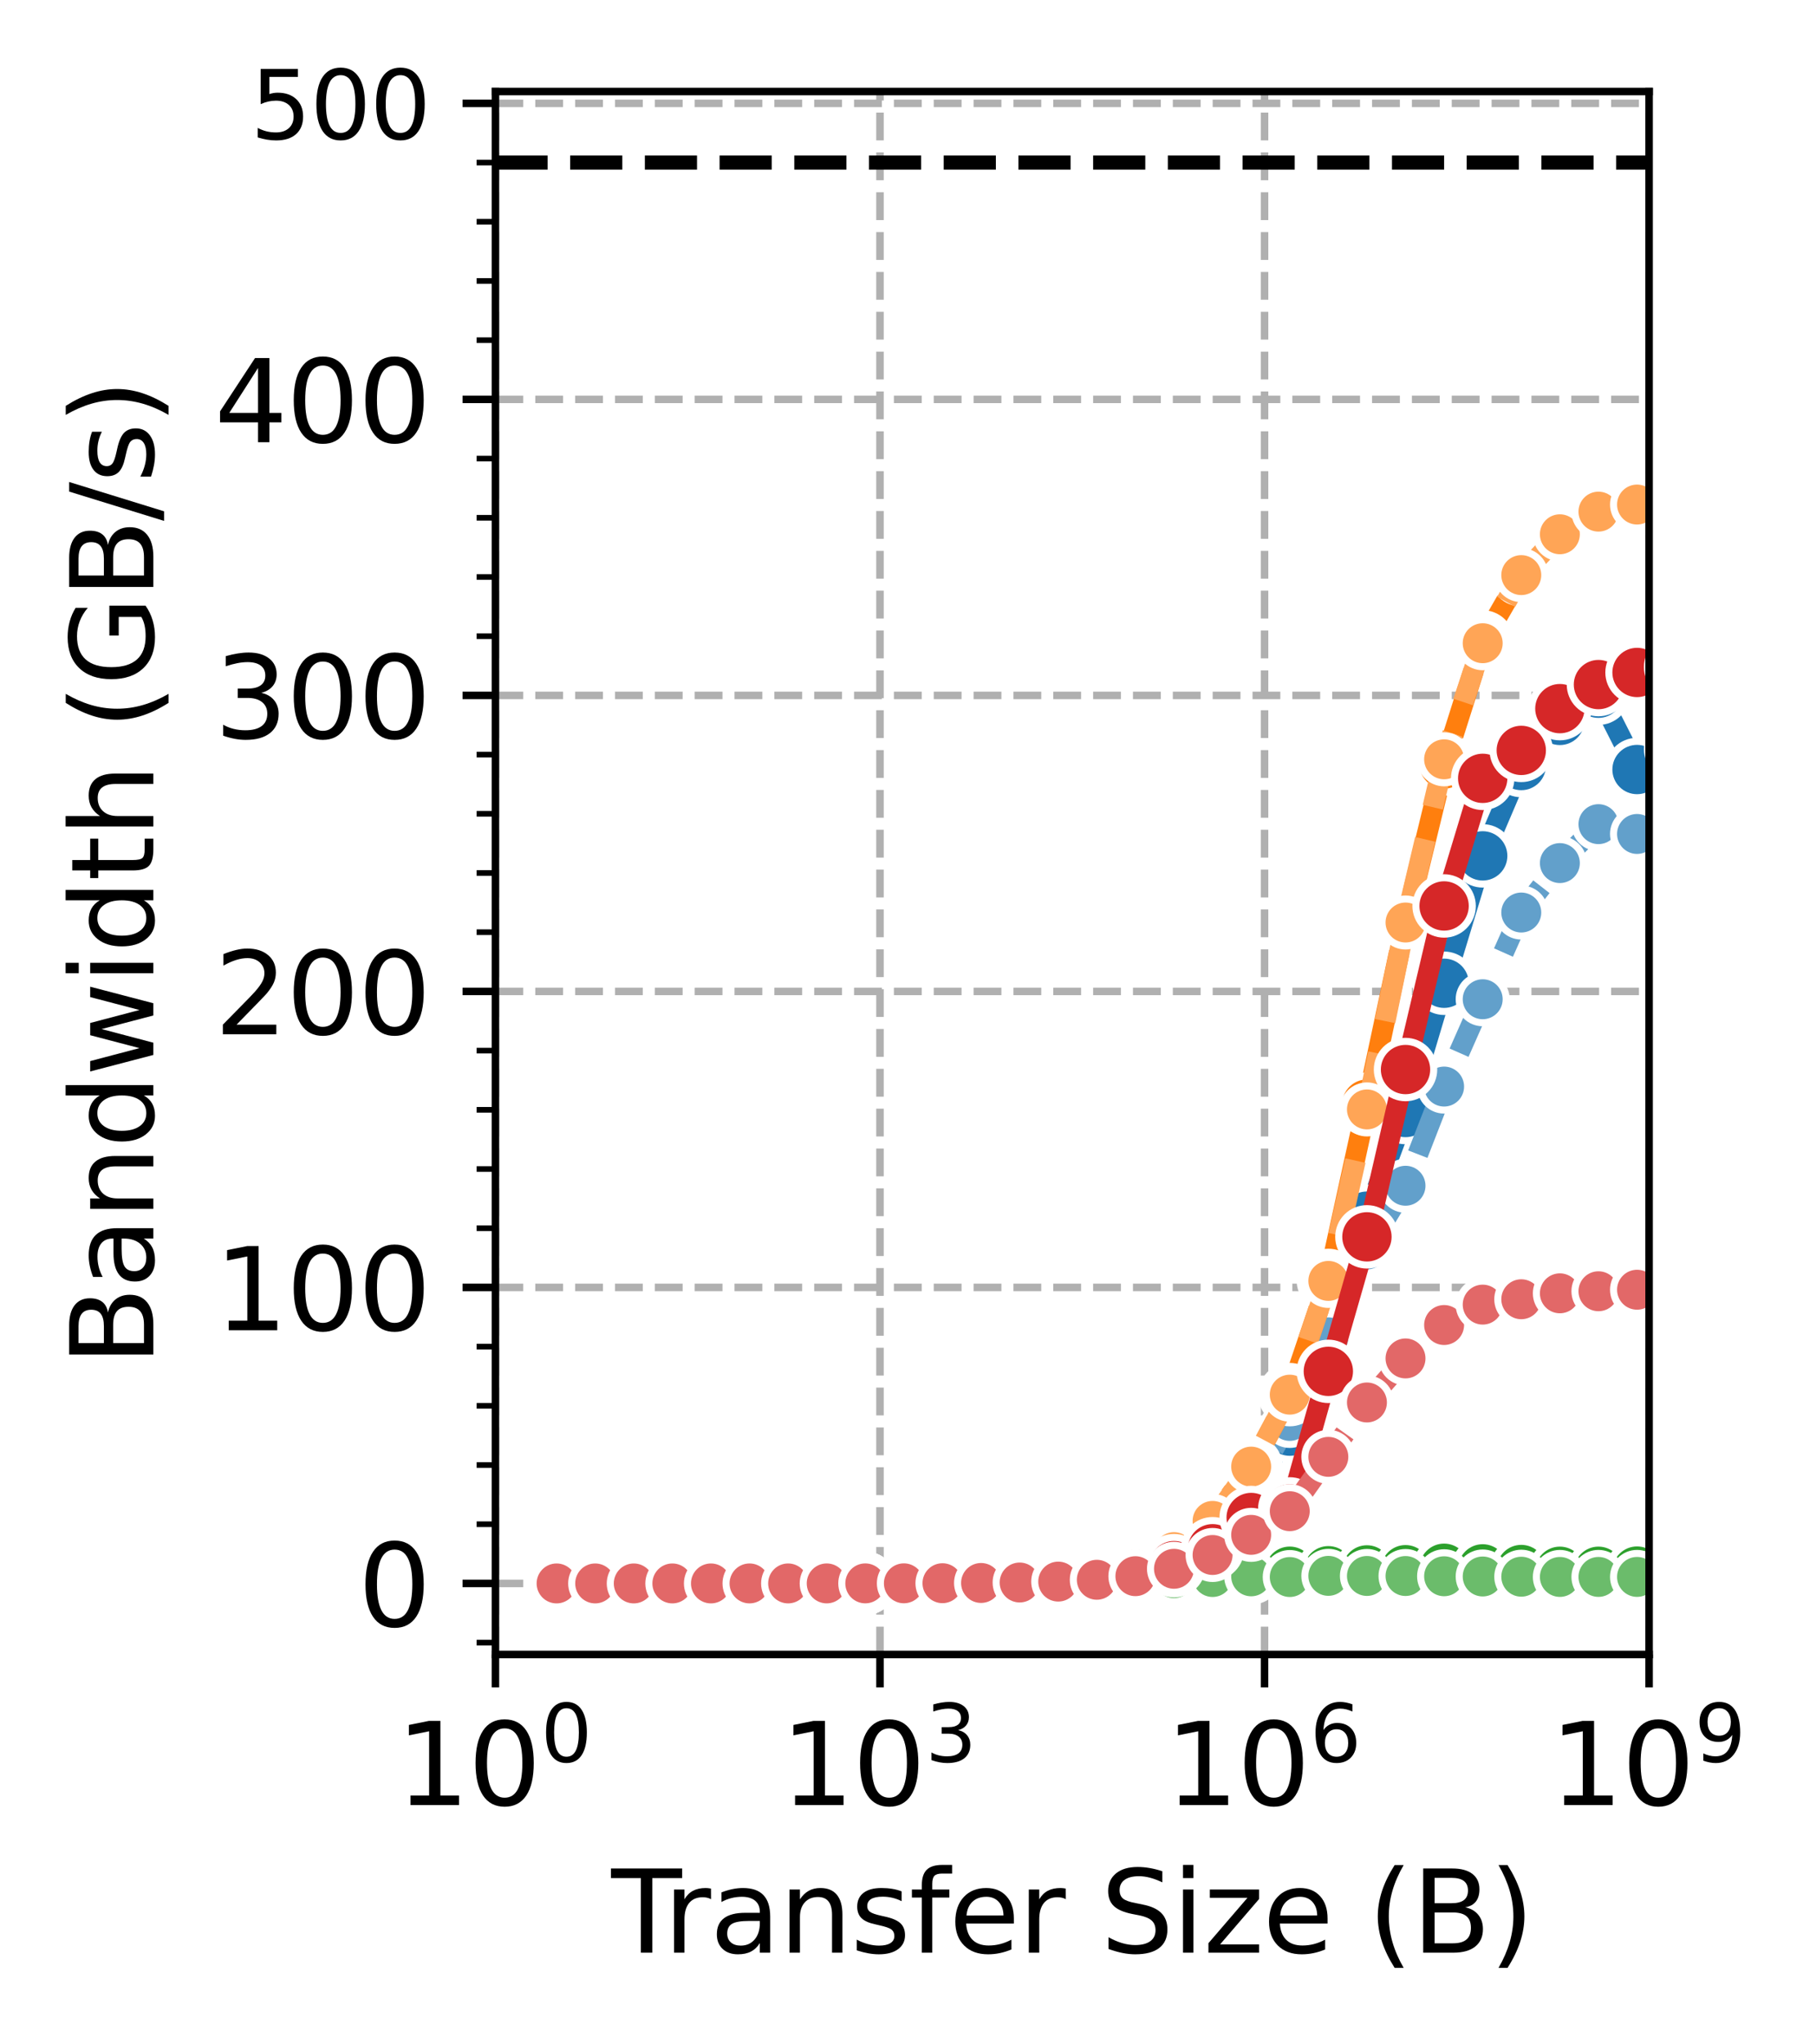 <?xml version="1.0" encoding="utf-8" standalone="no"?>
<!DOCTYPE svg PUBLIC "-//W3C//DTD SVG 1.1//EN"
  "http://www.w3.org/Graphics/SVG/1.1/DTD/svg11.dtd">
<svg xmlns:xlink="http://www.w3.org/1999/xlink" width="193.239pt" height="217.487pt" viewBox="0 0 193.239 217.487" xmlns="http://www.w3.org/2000/svg" version="1.1">
 <defs>
  <style type="text/css">*{stroke-linejoin: round; stroke-linecap: butt}</style>
 </defs>
 <g id="figure_1">
  <g id="patch_1">
   <path d="M -0 217.487 
L 193.239 217.487 
L 193.239 0 
L -0 0 
z
" style="fill: #ffffff"/>
  </g>
  <g id="axes_1">
   <g id="patch_2">
    <path d="M 52.719 176.059 
L 175.479 176.059 
L 175.479 9.739 
L 52.719 9.739 
z
" style="fill: #ffffff"/>
   </g>
   <g id="PolyCollection_1"/>
   <g id="PolyCollection_2"/>
   <g id="PolyCollection_3"/>
   <g id="PolyCollection_4"/>
   <g id="PolyCollection_5"/>
   <g id="PolyCollection_6"/>
   <g id="PolyCollection_7"/>
   <g id="PolyCollection_8"/>
   <g id="matplotlib.axis_1">
    <g id="xtick_1">
     <g id="line2d_1">
      <path d="M 52.719 176.059 
L 52.719 9.739 
" clip-path="url(#p1f2c27292b)" style="fill: none; stroke-dasharray: 2.96,1.28; stroke-dashoffset: 0; stroke: #b0b0b0; stroke-width: 0.8"/>
     </g>
     <g id="line2d_2">
      <defs>
       <path id="m6c36c1525b" d="M 0 0 
L 0 3.5 
" style="stroke: #000000; stroke-width: 0.8"/>
      </defs>
      <g>
       <use xlink:href="#m6c36c1525b" x="52.719" y="176.059" style="stroke: #000000; stroke-width: 0.8"/>
      </g>
     </g>
     <g id="text_1">
      <!-- $\mathdefault{10^{0}}$ -->
      <g transform="translate(42.159 192.177) scale(0.12 -0.12)">
       <defs>
        <path id="DejaVuSans-31" d="M 794 531 
L 1825 531 
L 1825 4091 
L 703 3866 
L 703 4441 
L 1819 4666 
L 2450 4666 
L 2450 531 
L 3481 531 
L 3481 0 
L 794 0 
L 794 531 
z
" transform="scale(0.016)"/>
        <path id="DejaVuSans-30" d="M 2034 4250 
Q 1547 4250 1301 3770 
Q 1056 3291 1056 2328 
Q 1056 1369 1301 889 
Q 1547 409 2034 409 
Q 2525 409 2770 889 
Q 3016 1369 3016 2328 
Q 3016 3291 2770 3770 
Q 2525 4250 2034 4250 
z
M 2034 4750 
Q 2819 4750 3233 4129 
Q 3647 3509 3647 2328 
Q 3647 1150 3233 529 
Q 2819 -91 2034 -91 
Q 1250 -91 836 529 
Q 422 1150 422 2328 
Q 422 3509 836 4129 
Q 1250 4750 2034 4750 
z
" transform="scale(0.016)"/>
       </defs>
       <use xlink:href="#DejaVuSans-31" transform="translate(0 0.766)"/>
       <use xlink:href="#DejaVuSans-30" transform="translate(63.623 0.766)"/>
       <use xlink:href="#DejaVuSans-30" transform="translate(128.203 39.047) scale(0.7)"/>
      </g>
     </g>
    </g>
    <g id="xtick_2">
     <g id="line2d_3">
      <path d="M 93.639 176.059 
L 93.639 9.739 
" clip-path="url(#p1f2c27292b)" style="fill: none; stroke-dasharray: 2.96,1.28; stroke-dashoffset: 0; stroke: #b0b0b0; stroke-width: 0.8"/>
     </g>
     <g id="line2d_4">
      <g>
       <use xlink:href="#m6c36c1525b" x="93.639" y="176.059" style="stroke: #000000; stroke-width: 0.8"/>
      </g>
     </g>
     <g id="text_2">
      <!-- $\mathdefault{10^{3}}$ -->
      <g transform="translate(83.079 192.177) scale(0.12 -0.12)">
       <defs>
        <path id="DejaVuSans-33" d="M 2597 2516 
Q 3050 2419 3304 2112 
Q 3559 1806 3559 1356 
Q 3559 666 3084 287 
Q 2609 -91 1734 -91 
Q 1441 -91 1130 -33 
Q 819 25 488 141 
L 488 750 
Q 750 597 1062 519 
Q 1375 441 1716 441 
Q 2309 441 2620 675 
Q 2931 909 2931 1356 
Q 2931 1769 2642 2001 
Q 2353 2234 1838 2234 
L 1294 2234 
L 1294 2753 
L 1863 2753 
Q 2328 2753 2575 2939 
Q 2822 3125 2822 3475 
Q 2822 3834 2567 4026 
Q 2313 4219 1838 4219 
Q 1578 4219 1281 4162 
Q 984 4106 628 3988 
L 628 4550 
Q 988 4650 1302 4700 
Q 1616 4750 1894 4750 
Q 2613 4750 3031 4423 
Q 3450 4097 3450 3541 
Q 3450 3153 3228 2886 
Q 3006 2619 2597 2516 
z
" transform="scale(0.016)"/>
       </defs>
       <use xlink:href="#DejaVuSans-31" transform="translate(0 0.766)"/>
       <use xlink:href="#DejaVuSans-30" transform="translate(63.623 0.766)"/>
       <use xlink:href="#DejaVuSans-33" transform="translate(128.203 39.047) scale(0.7)"/>
      </g>
     </g>
    </g>
    <g id="xtick_3">
     <g id="line2d_5">
      <path d="M 134.559 176.059 
L 134.559 9.739 
" clip-path="url(#p1f2c27292b)" style="fill: none; stroke-dasharray: 2.96,1.28; stroke-dashoffset: 0; stroke: #b0b0b0; stroke-width: 0.8"/>
     </g>
     <g id="line2d_6">
      <g>
       <use xlink:href="#m6c36c1525b" x="134.559" y="176.059" style="stroke: #000000; stroke-width: 0.8"/>
      </g>
     </g>
     <g id="text_3">
      <!-- $\mathdefault{10^{6}}$ -->
      <g transform="translate(123.999 192.177) scale(0.12 -0.12)">
       <defs>
        <path id="DejaVuSans-36" d="M 2113 2584 
Q 1688 2584 1439 2293 
Q 1191 2003 1191 1497 
Q 1191 994 1439 701 
Q 1688 409 2113 409 
Q 2538 409 2786 701 
Q 3034 994 3034 1497 
Q 3034 2003 2786 2293 
Q 2538 2584 2113 2584 
z
M 3366 4563 
L 3366 3988 
Q 3128 4100 2886 4159 
Q 2644 4219 2406 4219 
Q 1781 4219 1451 3797 
Q 1122 3375 1075 2522 
Q 1259 2794 1537 2939 
Q 1816 3084 2150 3084 
Q 2853 3084 3261 2657 
Q 3669 2231 3669 1497 
Q 3669 778 3244 343 
Q 2819 -91 2113 -91 
Q 1303 -91 875 529 
Q 447 1150 447 2328 
Q 447 3434 972 4092 
Q 1497 4750 2381 4750 
Q 2619 4750 2861 4703 
Q 3103 4656 3366 4563 
z
" transform="scale(0.016)"/>
       </defs>
       <use xlink:href="#DejaVuSans-31" transform="translate(0 0.766)"/>
       <use xlink:href="#DejaVuSans-30" transform="translate(63.623 0.766)"/>
       <use xlink:href="#DejaVuSans-36" transform="translate(128.203 39.047) scale(0.7)"/>
      </g>
     </g>
    </g>
    <g id="xtick_4">
     <g id="line2d_7">
      <path d="M 175.479 176.059 
L 175.479 9.739 
" clip-path="url(#p1f2c27292b)" style="fill: none; stroke-dasharray: 2.96,1.28; stroke-dashoffset: 0; stroke: #b0b0b0; stroke-width: 0.8"/>
     </g>
     <g id="line2d_8">
      <g>
       <use xlink:href="#m6c36c1525b" x="175.479" y="176.059" style="stroke: #000000; stroke-width: 0.8"/>
      </g>
     </g>
     <g id="text_4">
      <!-- $\mathdefault{10^{9}}$ -->
      <g transform="translate(164.919 192.177) scale(0.12 -0.12)">
       <defs>
        <path id="DejaVuSans-39" d="M 703 97 
L 703 672 
Q 941 559 1184 500 
Q 1428 441 1663 441 
Q 2288 441 2617 861 
Q 2947 1281 2994 2138 
Q 2813 1869 2534 1725 
Q 2256 1581 1919 1581 
Q 1219 1581 811 2004 
Q 403 2428 403 3163 
Q 403 3881 828 4315 
Q 1253 4750 1959 4750 
Q 2769 4750 3195 4129 
Q 3622 3509 3622 2328 
Q 3622 1225 3098 567 
Q 2575 -91 1691 -91 
Q 1453 -91 1209 -44 
Q 966 3 703 97 
z
M 1959 2075 
Q 2384 2075 2632 2365 
Q 2881 2656 2881 3163 
Q 2881 3666 2632 3958 
Q 2384 4250 1959 4250 
Q 1534 4250 1286 3958 
Q 1038 3666 1038 3163 
Q 1038 2656 1286 2365 
Q 1534 2075 1959 2075 
z
" transform="scale(0.016)"/>
       </defs>
       <use xlink:href="#DejaVuSans-31" transform="translate(0 0.766)"/>
       <use xlink:href="#DejaVuSans-30" transform="translate(63.623 0.766)"/>
       <use xlink:href="#DejaVuSans-39" transform="translate(128.203 39.047) scale(0.7)"/>
      </g>
     </g>
    </g>
    <g id="text_5">
     <!-- Transfer Size (B) -->
     <g transform="translate(65.048 207.791) scale(0.12 -0.12)">
      <defs>
       <path id="DejaVuSans-54" d="M -19 4666 
L 3928 4666 
L 3928 4134 
L 2272 4134 
L 2272 0 
L 1638 0 
L 1638 4134 
L -19 4134 
L -19 4666 
z
" transform="scale(0.016)"/>
       <path id="DejaVuSans-72" d="M 2631 2963 
Q 2534 3019 2420 3045 
Q 2306 3072 2169 3072 
Q 1681 3072 1420 2755 
Q 1159 2438 1159 1844 
L 1159 0 
L 581 0 
L 581 3500 
L 1159 3500 
L 1159 2956 
Q 1341 3275 1631 3429 
Q 1922 3584 2338 3584 
Q 2397 3584 2469 3576 
Q 2541 3569 2628 3553 
L 2631 2963 
z
" transform="scale(0.016)"/>
       <path id="DejaVuSans-61" d="M 2194 1759 
Q 1497 1759 1228 1600 
Q 959 1441 959 1056 
Q 959 750 1161 570 
Q 1363 391 1709 391 
Q 2188 391 2477 730 
Q 2766 1069 2766 1631 
L 2766 1759 
L 2194 1759 
z
M 3341 1997 
L 3341 0 
L 2766 0 
L 2766 531 
Q 2569 213 2275 61 
Q 1981 -91 1556 -91 
Q 1019 -91 701 211 
Q 384 513 384 1019 
Q 384 1609 779 1909 
Q 1175 2209 1959 2209 
L 2766 2209 
L 2766 2266 
Q 2766 2663 2505 2880 
Q 2244 3097 1772 3097 
Q 1472 3097 1187 3025 
Q 903 2953 641 2809 
L 641 3341 
Q 956 3463 1253 3523 
Q 1550 3584 1831 3584 
Q 2591 3584 2966 3190 
Q 3341 2797 3341 1997 
z
" transform="scale(0.016)"/>
       <path id="DejaVuSans-6e" d="M 3513 2113 
L 3513 0 
L 2938 0 
L 2938 2094 
Q 2938 2591 2744 2837 
Q 2550 3084 2163 3084 
Q 1697 3084 1428 2787 
Q 1159 2491 1159 1978 
L 1159 0 
L 581 0 
L 581 3500 
L 1159 3500 
L 1159 2956 
Q 1366 3272 1645 3428 
Q 1925 3584 2291 3584 
Q 2894 3584 3203 3211 
Q 3513 2838 3513 2113 
z
" transform="scale(0.016)"/>
       <path id="DejaVuSans-73" d="M 2834 3397 
L 2834 2853 
Q 2591 2978 2328 3040 
Q 2066 3103 1784 3103 
Q 1356 3103 1142 2972 
Q 928 2841 928 2578 
Q 928 2378 1081 2264 
Q 1234 2150 1697 2047 
L 1894 2003 
Q 2506 1872 2764 1633 
Q 3022 1394 3022 966 
Q 3022 478 2636 193 
Q 2250 -91 1575 -91 
Q 1294 -91 989 -36 
Q 684 19 347 128 
L 347 722 
Q 666 556 975 473 
Q 1284 391 1588 391 
Q 1994 391 2212 530 
Q 2431 669 2431 922 
Q 2431 1156 2273 1281 
Q 2116 1406 1581 1522 
L 1381 1569 
Q 847 1681 609 1914 
Q 372 2147 372 2553 
Q 372 3047 722 3315 
Q 1072 3584 1716 3584 
Q 2034 3584 2315 3537 
Q 2597 3491 2834 3397 
z
" transform="scale(0.016)"/>
       <path id="DejaVuSans-66" d="M 2375 4863 
L 2375 4384 
L 1825 4384 
Q 1516 4384 1395 4259 
Q 1275 4134 1275 3809 
L 1275 3500 
L 2222 3500 
L 2222 3053 
L 1275 3053 
L 1275 0 
L 697 0 
L 697 3053 
L 147 3053 
L 147 3500 
L 697 3500 
L 697 3744 
Q 697 4328 969 4595 
Q 1241 4863 1831 4863 
L 2375 4863 
z
" transform="scale(0.016)"/>
       <path id="DejaVuSans-65" d="M 3597 1894 
L 3597 1613 
L 953 1613 
Q 991 1019 1311 708 
Q 1631 397 2203 397 
Q 2534 397 2845 478 
Q 3156 559 3463 722 
L 3463 178 
Q 3153 47 2828 -22 
Q 2503 -91 2169 -91 
Q 1331 -91 842 396 
Q 353 884 353 1716 
Q 353 2575 817 3079 
Q 1281 3584 2069 3584 
Q 2775 3584 3186 3129 
Q 3597 2675 3597 1894 
z
M 3022 2063 
Q 3016 2534 2758 2815 
Q 2500 3097 2075 3097 
Q 1594 3097 1305 2825 
Q 1016 2553 972 2059 
L 3022 2063 
z
" transform="scale(0.016)"/>
       <path id="DejaVuSans-20" transform="scale(0.016)"/>
       <path id="DejaVuSans-53" d="M 3425 4513 
L 3425 3897 
Q 3066 4069 2747 4153 
Q 2428 4238 2131 4238 
Q 1616 4238 1336 4038 
Q 1056 3838 1056 3469 
Q 1056 3159 1242 3001 
Q 1428 2844 1947 2747 
L 2328 2669 
Q 3034 2534 3370 2195 
Q 3706 1856 3706 1288 
Q 3706 609 3251 259 
Q 2797 -91 1919 -91 
Q 1588 -91 1214 -16 
Q 841 59 441 206 
L 441 856 
Q 825 641 1194 531 
Q 1563 422 1919 422 
Q 2459 422 2753 634 
Q 3047 847 3047 1241 
Q 3047 1584 2836 1778 
Q 2625 1972 2144 2069 
L 1759 2144 
Q 1053 2284 737 2584 
Q 422 2884 422 3419 
Q 422 4038 858 4394 
Q 1294 4750 2059 4750 
Q 2388 4750 2728 4690 
Q 3069 4631 3425 4513 
z
" transform="scale(0.016)"/>
       <path id="DejaVuSans-69" d="M 603 3500 
L 1178 3500 
L 1178 0 
L 603 0 
L 603 3500 
z
M 603 4863 
L 1178 4863 
L 1178 4134 
L 603 4134 
L 603 4863 
z
" transform="scale(0.016)"/>
       <path id="DejaVuSans-7a" d="M 353 3500 
L 3084 3500 
L 3084 2975 
L 922 459 
L 3084 459 
L 3084 0 
L 275 0 
L 275 525 
L 2438 3041 
L 353 3041 
L 353 3500 
z
" transform="scale(0.016)"/>
       <path id="DejaVuSans-28" d="M 1984 4856 
Q 1566 4138 1362 3434 
Q 1159 2731 1159 2009 
Q 1159 1288 1364 580 
Q 1569 -128 1984 -844 
L 1484 -844 
Q 1016 -109 783 600 
Q 550 1309 550 2009 
Q 550 2706 781 3412 
Q 1013 4119 1484 4856 
L 1984 4856 
z
" transform="scale(0.016)"/>
       <path id="DejaVuSans-42" d="M 1259 2228 
L 1259 519 
L 2272 519 
Q 2781 519 3026 730 
Q 3272 941 3272 1375 
Q 3272 1813 3026 2020 
Q 2781 2228 2272 2228 
L 1259 2228 
z
M 1259 4147 
L 1259 2741 
L 2194 2741 
Q 2656 2741 2882 2914 
Q 3109 3088 3109 3444 
Q 3109 3797 2882 3972 
Q 2656 4147 2194 4147 
L 1259 4147 
z
M 628 4666 
L 2241 4666 
Q 2963 4666 3353 4366 
Q 3744 4066 3744 3513 
Q 3744 3084 3544 2831 
Q 3344 2578 2956 2516 
Q 3422 2416 3680 2098 
Q 3938 1781 3938 1306 
Q 3938 681 3513 340 
Q 3088 0 2303 0 
L 628 0 
L 628 4666 
z
" transform="scale(0.016)"/>
       <path id="DejaVuSans-29" d="M 513 4856 
L 1013 4856 
Q 1481 4119 1714 3412 
Q 1947 2706 1947 2009 
Q 1947 1309 1714 600 
Q 1481 -109 1013 -844 
L 513 -844 
Q 928 -128 1133 580 
Q 1338 1288 1338 2009 
Q 1338 2731 1133 3434 
Q 928 4138 513 4856 
z
" transform="scale(0.016)"/>
      </defs>
      <use xlink:href="#DejaVuSans-54"/>
      <use xlink:href="#DejaVuSans-72" x="46.334"/>
      <use xlink:href="#DejaVuSans-61" x="87.447"/>
      <use xlink:href="#DejaVuSans-6e" x="148.727"/>
      <use xlink:href="#DejaVuSans-73" x="212.105"/>
      <use xlink:href="#DejaVuSans-66" x="264.205"/>
      <use xlink:href="#DejaVuSans-65" x="299.41"/>
      <use xlink:href="#DejaVuSans-72" x="360.934"/>
      <use xlink:href="#DejaVuSans-20" x="402.047"/>
      <use xlink:href="#DejaVuSans-53" x="433.834"/>
      <use xlink:href="#DejaVuSans-69" x="497.311"/>
      <use xlink:href="#DejaVuSans-7a" x="525.094"/>
      <use xlink:href="#DejaVuSans-65" x="577.584"/>
      <use xlink:href="#DejaVuSans-20" x="639.107"/>
      <use xlink:href="#DejaVuSans-28" x="670.895"/>
      <use xlink:href="#DejaVuSans-42" x="709.908"/>
      <use xlink:href="#DejaVuSans-29" x="778.512"/>
     </g>
    </g>
   </g>
   <g id="matplotlib.axis_2">
    <g id="ytick_1">
     <g id="line2d_9">
      <path d="M 52.719 168.499 
L 175.479 168.499 
" clip-path="url(#p1f2c27292b)" style="fill: none; stroke-dasharray: 2.96,1.28; stroke-dashoffset: 0; stroke: #b0b0b0; stroke-width: 0.8"/>
     </g>
     <g id="line2d_10">
      <defs>
       <path id="mbc50faea2d" d="M 0 0 
L -3.5 0 
" style="stroke: #000000; stroke-width: 0.8"/>
      </defs>
      <g>
       <use xlink:href="#mbc50faea2d" x="52.719" y="168.499" style="stroke: #000000; stroke-width: 0.8"/>
      </g>
     </g>
     <g id="text_6">
      <!-- 0 -->
      <g transform="translate(38.084 173.058) scale(0.12 -0.12)">
       <use xlink:href="#DejaVuSans-30"/>
      </g>
     </g>
    </g>
    <g id="ytick_2">
     <g id="line2d_11">
      <path d="M 52.719 136.999 
L 175.479 136.999 
" clip-path="url(#p1f2c27292b)" style="fill: none; stroke-dasharray: 2.96,1.28; stroke-dashoffset: 0; stroke: #b0b0b0; stroke-width: 0.8"/>
     </g>
     <g id="line2d_12">
      <g>
       <use xlink:href="#mbc50faea2d" x="52.719" y="136.999" style="stroke: #000000; stroke-width: 0.8"/>
      </g>
     </g>
     <g id="text_7">
      <!-- 100 -->
      <g transform="translate(22.814 141.558) scale(0.12 -0.12)">
       <use xlink:href="#DejaVuSans-31"/>
       <use xlink:href="#DejaVuSans-30" x="63.623"/>
       <use xlink:href="#DejaVuSans-30" x="127.246"/>
      </g>
     </g>
    </g>
    <g id="ytick_3">
     <g id="line2d_13">
      <path d="M 52.719 105.499 
L 175.479 105.499 
" clip-path="url(#p1f2c27292b)" style="fill: none; stroke-dasharray: 2.96,1.28; stroke-dashoffset: 0; stroke: #b0b0b0; stroke-width: 0.8"/>
     </g>
     <g id="line2d_14">
      <g>
       <use xlink:href="#mbc50faea2d" x="52.719" y="105.499" style="stroke: #000000; stroke-width: 0.8"/>
      </g>
     </g>
     <g id="text_8">
      <!-- 200 -->
      <g transform="translate(22.814 110.058) scale(0.12 -0.12)">
       <defs>
        <path id="DejaVuSans-32" d="M 1228 531 
L 3431 531 
L 3431 0 
L 469 0 
L 469 531 
Q 828 903 1448 1529 
Q 2069 2156 2228 2338 
Q 2531 2678 2651 2914 
Q 2772 3150 2772 3378 
Q 2772 3750 2511 3984 
Q 2250 4219 1831 4219 
Q 1534 4219 1204 4116 
Q 875 4013 500 3803 
L 500 4441 
Q 881 4594 1212 4672 
Q 1544 4750 1819 4750 
Q 2544 4750 2975 4387 
Q 3406 4025 3406 3419 
Q 3406 3131 3298 2873 
Q 3191 2616 2906 2266 
Q 2828 2175 2409 1742 
Q 1991 1309 1228 531 
z
" transform="scale(0.016)"/>
       </defs>
       <use xlink:href="#DejaVuSans-32"/>
       <use xlink:href="#DejaVuSans-30" x="63.623"/>
       <use xlink:href="#DejaVuSans-30" x="127.246"/>
      </g>
     </g>
    </g>
    <g id="ytick_4">
     <g id="line2d_15">
      <path d="M 52.719 73.999 
L 175.479 73.999 
" clip-path="url(#p1f2c27292b)" style="fill: none; stroke-dasharray: 2.96,1.28; stroke-dashoffset: 0; stroke: #b0b0b0; stroke-width: 0.8"/>
     </g>
     <g id="line2d_16">
      <g>
       <use xlink:href="#mbc50faea2d" x="52.719" y="73.999" style="stroke: #000000; stroke-width: 0.8"/>
      </g>
     </g>
     <g id="text_9">
      <!-- 300 -->
      <g transform="translate(22.814 78.558) scale(0.12 -0.12)">
       <use xlink:href="#DejaVuSans-33"/>
       <use xlink:href="#DejaVuSans-30" x="63.623"/>
       <use xlink:href="#DejaVuSans-30" x="127.246"/>
      </g>
     </g>
    </g>
    <g id="ytick_5">
     <g id="line2d_17">
      <path d="M 52.719 42.499 
L 175.479 42.499 
" clip-path="url(#p1f2c27292b)" style="fill: none; stroke-dasharray: 2.96,1.28; stroke-dashoffset: 0; stroke: #b0b0b0; stroke-width: 0.8"/>
     </g>
     <g id="line2d_18">
      <g>
       <use xlink:href="#mbc50faea2d" x="52.719" y="42.499" style="stroke: #000000; stroke-width: 0.8"/>
      </g>
     </g>
     <g id="text_10">
      <!-- 400 -->
      <g transform="translate(22.814 47.058) scale(0.12 -0.12)">
       <defs>
        <path id="DejaVuSans-34" d="M 2419 4116 
L 825 1625 
L 2419 1625 
L 2419 4116 
z
M 2253 4666 
L 3047 4666 
L 3047 1625 
L 3713 1625 
L 3713 1100 
L 3047 1100 
L 3047 0 
L 2419 0 
L 2419 1100 
L 313 1100 
L 313 1709 
L 2253 4666 
z
" transform="scale(0.016)"/>
       </defs>
       <use xlink:href="#DejaVuSans-34"/>
       <use xlink:href="#DejaVuSans-30" x="63.623"/>
       <use xlink:href="#DejaVuSans-30" x="127.246"/>
      </g>
     </g>
    </g>
    <g id="ytick_6">
     <g id="line2d_19">
      <path d="M 52.719 10.999 
L 175.479 10.999 
" clip-path="url(#p1f2c27292b)" style="fill: none; stroke-dasharray: 2.96,1.28; stroke-dashoffset: 0; stroke: #b0b0b0; stroke-width: 0.8"/>
     </g>
     <g id="line2d_20">
      <g>
       <use xlink:href="#mbc50faea2d" x="52.719" y="10.999" style="stroke: #000000; stroke-width: 0.8"/>
      </g>
     </g>
     <g id="text_11">
      <!-- 500 -->
      <g transform="translate(26.631 14.798) scale(0.1 -0.1)">
       <defs>
        <path id="DejaVuSans-35" d="M 691 4666 
L 3169 4666 
L 3169 4134 
L 1269 4134 
L 1269 2991 
Q 1406 3038 1543 3061 
Q 1681 3084 1819 3084 
Q 2600 3084 3056 2656 
Q 3513 2228 3513 1497 
Q 3513 744 3044 326 
Q 2575 -91 1722 -91 
Q 1428 -91 1123 -41 
Q 819 9 494 109 
L 494 744 
Q 775 591 1075 516 
Q 1375 441 1709 441 
Q 2250 441 2565 725 
Q 2881 1009 2881 1497 
Q 2881 1984 2565 2268 
Q 2250 2553 1709 2553 
Q 1456 2553 1204 2497 
Q 953 2441 691 2322 
L 691 4666 
z
" transform="scale(0.016)"/>
       </defs>
       <use xlink:href="#DejaVuSans-35"/>
       <use xlink:href="#DejaVuSans-30" x="63.623"/>
       <use xlink:href="#DejaVuSans-30" x="127.246"/>
      </g>
     </g>
    </g>
    <g id="ytick_7">
     <g id="line2d_21">
      <defs>
       <path id="m8392a2eaba" d="M 0 0 
L -2 0 
" style="stroke: #000000; stroke-width: 0.6"/>
      </defs>
      <g>
       <use xlink:href="#m8392a2eaba" x="52.719" y="174.799" style="stroke: #000000; stroke-width: 0.6"/>
      </g>
     </g>
    </g>
    <g id="ytick_8">
     <g id="line2d_22">
      <g>
       <use xlink:href="#m8392a2eaba" x="52.719" y="162.199" style="stroke: #000000; stroke-width: 0.6"/>
      </g>
     </g>
    </g>
    <g id="ytick_9">
     <g id="line2d_23">
      <g>
       <use xlink:href="#m8392a2eaba" x="52.719" y="155.899" style="stroke: #000000; stroke-width: 0.6"/>
      </g>
     </g>
    </g>
    <g id="ytick_10">
     <g id="line2d_24">
      <g>
       <use xlink:href="#m8392a2eaba" x="52.719" y="149.599" style="stroke: #000000; stroke-width: 0.6"/>
      </g>
     </g>
    </g>
    <g id="ytick_11">
     <g id="line2d_25">
      <g>
       <use xlink:href="#m8392a2eaba" x="52.719" y="143.299" style="stroke: #000000; stroke-width: 0.6"/>
      </g>
     </g>
    </g>
    <g id="ytick_12">
     <g id="line2d_26">
      <g>
       <use xlink:href="#m8392a2eaba" x="52.719" y="130.699" style="stroke: #000000; stroke-width: 0.6"/>
      </g>
     </g>
    </g>
    <g id="ytick_13">
     <g id="line2d_27">
      <g>
       <use xlink:href="#m8392a2eaba" x="52.719" y="124.399" style="stroke: #000000; stroke-width: 0.6"/>
      </g>
     </g>
    </g>
    <g id="ytick_14">
     <g id="line2d_28">
      <g>
       <use xlink:href="#m8392a2eaba" x="52.719" y="118.099" style="stroke: #000000; stroke-width: 0.6"/>
      </g>
     </g>
    </g>
    <g id="ytick_15">
     <g id="line2d_29">
      <g>
       <use xlink:href="#m8392a2eaba" x="52.719" y="111.799" style="stroke: #000000; stroke-width: 0.6"/>
      </g>
     </g>
    </g>
    <g id="ytick_16">
     <g id="line2d_30">
      <g>
       <use xlink:href="#m8392a2eaba" x="52.719" y="99.199" style="stroke: #000000; stroke-width: 0.6"/>
      </g>
     </g>
    </g>
    <g id="ytick_17">
     <g id="line2d_31">
      <g>
       <use xlink:href="#m8392a2eaba" x="52.719" y="92.899" style="stroke: #000000; stroke-width: 0.6"/>
      </g>
     </g>
    </g>
    <g id="ytick_18">
     <g id="line2d_32">
      <g>
       <use xlink:href="#m8392a2eaba" x="52.719" y="86.599" style="stroke: #000000; stroke-width: 0.6"/>
      </g>
     </g>
    </g>
    <g id="ytick_19">
     <g id="line2d_33">
      <g>
       <use xlink:href="#m8392a2eaba" x="52.719" y="80.299" style="stroke: #000000; stroke-width: 0.6"/>
      </g>
     </g>
    </g>
    <g id="ytick_20">
     <g id="line2d_34">
      <g>
       <use xlink:href="#m8392a2eaba" x="52.719" y="67.699" style="stroke: #000000; stroke-width: 0.6"/>
      </g>
     </g>
    </g>
    <g id="ytick_21">
     <g id="line2d_35">
      <g>
       <use xlink:href="#m8392a2eaba" x="52.719" y="61.399" style="stroke: #000000; stroke-width: 0.6"/>
      </g>
     </g>
    </g>
    <g id="ytick_22">
     <g id="line2d_36">
      <g>
       <use xlink:href="#m8392a2eaba" x="52.719" y="55.099" style="stroke: #000000; stroke-width: 0.6"/>
      </g>
     </g>
    </g>
    <g id="ytick_23">
     <g id="line2d_37">
      <g>
       <use xlink:href="#m8392a2eaba" x="52.719" y="48.799" style="stroke: #000000; stroke-width: 0.6"/>
      </g>
     </g>
    </g>
    <g id="ytick_24">
     <g id="line2d_38">
      <g>
       <use xlink:href="#m8392a2eaba" x="52.719" y="36.199" style="stroke: #000000; stroke-width: 0.6"/>
      </g>
     </g>
    </g>
    <g id="ytick_25">
     <g id="line2d_39">
      <g>
       <use xlink:href="#m8392a2eaba" x="52.719" y="29.899" style="stroke: #000000; stroke-width: 0.6"/>
      </g>
     </g>
    </g>
    <g id="ytick_26">
     <g id="line2d_40">
      <g>
       <use xlink:href="#m8392a2eaba" x="52.719" y="23.599" style="stroke: #000000; stroke-width: 0.6"/>
      </g>
     </g>
    </g>
    <g id="ytick_27">
     <g id="line2d_41">
      <g>
       <use xlink:href="#m8392a2eaba" x="52.719" y="17.299" style="stroke: #000000; stroke-width: 0.6"/>
      </g>
     </g>
    </g>
    <g id="text_12">
     <!-- Bandwidth (GB/s) -->
     <g transform="translate(16.318 145.343) rotate(-90) scale(0.12 -0.12)">
      <defs>
       <path id="DejaVuSans-64" d="M 2906 2969 
L 2906 4863 
L 3481 4863 
L 3481 0 
L 2906 0 
L 2906 525 
Q 2725 213 2448 61 
Q 2172 -91 1784 -91 
Q 1150 -91 751 415 
Q 353 922 353 1747 
Q 353 2572 751 3078 
Q 1150 3584 1784 3584 
Q 2172 3584 2448 3432 
Q 2725 3281 2906 2969 
z
M 947 1747 
Q 947 1113 1208 752 
Q 1469 391 1925 391 
Q 2381 391 2643 752 
Q 2906 1113 2906 1747 
Q 2906 2381 2643 2742 
Q 2381 3103 1925 3103 
Q 1469 3103 1208 2742 
Q 947 2381 947 1747 
z
" transform="scale(0.016)"/>
       <path id="DejaVuSans-77" d="M 269 3500 
L 844 3500 
L 1563 769 
L 2278 3500 
L 2956 3500 
L 3675 769 
L 4391 3500 
L 4966 3500 
L 4050 0 
L 3372 0 
L 2619 2869 
L 1863 0 
L 1184 0 
L 269 3500 
z
" transform="scale(0.016)"/>
       <path id="DejaVuSans-74" d="M 1172 4494 
L 1172 3500 
L 2356 3500 
L 2356 3053 
L 1172 3053 
L 1172 1153 
Q 1172 725 1289 603 
Q 1406 481 1766 481 
L 2356 481 
L 2356 0 
L 1766 0 
Q 1100 0 847 248 
Q 594 497 594 1153 
L 594 3053 
L 172 3053 
L 172 3500 
L 594 3500 
L 594 4494 
L 1172 4494 
z
" transform="scale(0.016)"/>
       <path id="DejaVuSans-68" d="M 3513 2113 
L 3513 0 
L 2938 0 
L 2938 2094 
Q 2938 2591 2744 2837 
Q 2550 3084 2163 3084 
Q 1697 3084 1428 2787 
Q 1159 2491 1159 1978 
L 1159 0 
L 581 0 
L 581 4863 
L 1159 4863 
L 1159 2956 
Q 1366 3272 1645 3428 
Q 1925 3584 2291 3584 
Q 2894 3584 3203 3211 
Q 3513 2838 3513 2113 
z
" transform="scale(0.016)"/>
       <path id="DejaVuSans-47" d="M 3809 666 
L 3809 1919 
L 2778 1919 
L 2778 2438 
L 4434 2438 
L 4434 434 
Q 4069 175 3628 42 
Q 3188 -91 2688 -91 
Q 1594 -91 976 548 
Q 359 1188 359 2328 
Q 359 3472 976 4111 
Q 1594 4750 2688 4750 
Q 3144 4750 3555 4637 
Q 3966 4525 4313 4306 
L 4313 3634 
Q 3963 3931 3569 4081 
Q 3175 4231 2741 4231 
Q 1884 4231 1454 3753 
Q 1025 3275 1025 2328 
Q 1025 1384 1454 906 
Q 1884 428 2741 428 
Q 3075 428 3337 486 
Q 3600 544 3809 666 
z
" transform="scale(0.016)"/>
       <path id="DejaVuSans-2f" d="M 1625 4666 
L 2156 4666 
L 531 -594 
L 0 -594 
L 1625 4666 
z
" transform="scale(0.016)"/>
      </defs>
      <use xlink:href="#DejaVuSans-42"/>
      <use xlink:href="#DejaVuSans-61" x="68.604"/>
      <use xlink:href="#DejaVuSans-6e" x="129.883"/>
      <use xlink:href="#DejaVuSans-64" x="193.262"/>
      <use xlink:href="#DejaVuSans-77" x="256.738"/>
      <use xlink:href="#DejaVuSans-69" x="338.525"/>
      <use xlink:href="#DejaVuSans-64" x="366.309"/>
      <use xlink:href="#DejaVuSans-74" x="429.785"/>
      <use xlink:href="#DejaVuSans-68" x="468.994"/>
      <use xlink:href="#DejaVuSans-20" x="532.373"/>
      <use xlink:href="#DejaVuSans-28" x="564.16"/>
      <use xlink:href="#DejaVuSans-47" x="603.174"/>
      <use xlink:href="#DejaVuSans-42" x="680.664"/>
      <use xlink:href="#DejaVuSans-2f" x="749.268"/>
      <use xlink:href="#DejaVuSans-73" x="782.959"/>
      <use xlink:href="#DejaVuSans-29" x="835.059"/>
     </g>
    </g>
   </g>
   <g id="line2d_42">
    <path d="M 59.227 168.499 
L 63.333 168.499 
L 67.439 168.499 
L 71.545 168.499 
L 75.651 168.498 
L 79.757 168.497 
L 83.863 168.496 
L 87.969 168.492 
L 92.075 168.484 
L 96.181 168.468 
L 100.287 168.439 
L 104.393 168.377 
L 108.499 168.273 
L 112.605 168.057 
L 116.711 167.705 
L 120.817 166.949 
L 124.923 165.759 
L 129.03 163.197 
L 133.136 158.802 
L 137.242 152.295 
L 141.348 142.44 
L 145.454 129.415 
L 149.56 118.388 
L 153.666 104.632 
L 157.772 91.077 
L 161.878 81.463 
L 165.984 76.66 
L 170.09 73.77 
L 174.196 81.888 
L 178.302 79.706 
" clip-path="url(#p1f2c27292b)" style="fill: none; stroke: #1f77b4; stroke-width: 2.2; stroke-linecap: square"/>
    <defs>
     <path id="m707fad4297" d="M 0 3 
C 0.796 3 1.559 2.684 2.121 2.121 
C 2.684 1.559 3 0.796 3 0 
C 3 -0.796 2.684 -1.559 2.121 -2.121 
C 1.559 -2.684 0.796 -3 0 -3 
C -0.796 -3 -1.559 -2.684 -2.121 -2.121 
C -2.684 -1.559 -3 -0.796 -3 0 
C -3 0.796 -2.684 1.559 -2.121 2.121 
C -1.559 2.684 -0.796 3 0 3 
z
" style="stroke: #ffffff; stroke-width: 0.75"/>
    </defs>
    <g clip-path="url(#p1f2c27292b)">
     <use xlink:href="#m707fad4297" x="59.227" y="168.499" style="fill: #1f77b4; stroke: #ffffff; stroke-width: 0.75"/>
     <use xlink:href="#m707fad4297" x="63.333" y="168.499" style="fill: #1f77b4; stroke: #ffffff; stroke-width: 0.75"/>
     <use xlink:href="#m707fad4297" x="67.439" y="168.499" style="fill: #1f77b4; stroke: #ffffff; stroke-width: 0.75"/>
     <use xlink:href="#m707fad4297" x="71.545" y="168.499" style="fill: #1f77b4; stroke: #ffffff; stroke-width: 0.75"/>
     <use xlink:href="#m707fad4297" x="75.651" y="168.498" style="fill: #1f77b4; stroke: #ffffff; stroke-width: 0.75"/>
     <use xlink:href="#m707fad4297" x="79.757" y="168.497" style="fill: #1f77b4; stroke: #ffffff; stroke-width: 0.75"/>
     <use xlink:href="#m707fad4297" x="83.863" y="168.496" style="fill: #1f77b4; stroke: #ffffff; stroke-width: 0.75"/>
     <use xlink:href="#m707fad4297" x="87.969" y="168.492" style="fill: #1f77b4; stroke: #ffffff; stroke-width: 0.75"/>
     <use xlink:href="#m707fad4297" x="92.075" y="168.484" style="fill: #1f77b4; stroke: #ffffff; stroke-width: 0.75"/>
     <use xlink:href="#m707fad4297" x="96.181" y="168.468" style="fill: #1f77b4; stroke: #ffffff; stroke-width: 0.75"/>
     <use xlink:href="#m707fad4297" x="100.287" y="168.439" style="fill: #1f77b4; stroke: #ffffff; stroke-width: 0.75"/>
     <use xlink:href="#m707fad4297" x="104.393" y="168.377" style="fill: #1f77b4; stroke: #ffffff; stroke-width: 0.75"/>
     <use xlink:href="#m707fad4297" x="108.499" y="168.273" style="fill: #1f77b4; stroke: #ffffff; stroke-width: 0.75"/>
     <use xlink:href="#m707fad4297" x="112.605" y="168.057" style="fill: #1f77b4; stroke: #ffffff; stroke-width: 0.75"/>
     <use xlink:href="#m707fad4297" x="116.711" y="167.705" style="fill: #1f77b4; stroke: #ffffff; stroke-width: 0.75"/>
     <use xlink:href="#m707fad4297" x="120.817" y="166.949" style="fill: #1f77b4; stroke: #ffffff; stroke-width: 0.75"/>
     <use xlink:href="#m707fad4297" x="124.923" y="165.759" style="fill: #1f77b4; stroke: #ffffff; stroke-width: 0.75"/>
     <use xlink:href="#m707fad4297" x="129.03" y="163.197" style="fill: #1f77b4; stroke: #ffffff; stroke-width: 0.75"/>
     <use xlink:href="#m707fad4297" x="133.136" y="158.802" style="fill: #1f77b4; stroke: #ffffff; stroke-width: 0.75"/>
     <use xlink:href="#m707fad4297" x="137.242" y="152.295" style="fill: #1f77b4; stroke: #ffffff; stroke-width: 0.75"/>
     <use xlink:href="#m707fad4297" x="141.348" y="142.44" style="fill: #1f77b4; stroke: #ffffff; stroke-width: 0.75"/>
     <use xlink:href="#m707fad4297" x="145.454" y="129.415" style="fill: #1f77b4; stroke: #ffffff; stroke-width: 0.75"/>
     <use xlink:href="#m707fad4297" x="149.56" y="118.388" style="fill: #1f77b4; stroke: #ffffff; stroke-width: 0.75"/>
     <use xlink:href="#m707fad4297" x="153.666" y="104.632" style="fill: #1f77b4; stroke: #ffffff; stroke-width: 0.75"/>
     <use xlink:href="#m707fad4297" x="157.772" y="91.077" style="fill: #1f77b4; stroke: #ffffff; stroke-width: 0.75"/>
     <use xlink:href="#m707fad4297" x="161.878" y="81.463" style="fill: #1f77b4; stroke: #ffffff; stroke-width: 0.75"/>
     <use xlink:href="#m707fad4297" x="165.984" y="76.66" style="fill: #1f77b4; stroke: #ffffff; stroke-width: 0.75"/>
     <use xlink:href="#m707fad4297" x="170.09" y="73.77" style="fill: #1f77b4; stroke: #ffffff; stroke-width: 0.75"/>
     <use xlink:href="#m707fad4297" x="174.196" y="81.888" style="fill: #1f77b4; stroke: #ffffff; stroke-width: 0.75"/>
     <use xlink:href="#m707fad4297" x="178.302" y="79.706" style="fill: #1f77b4; stroke: #ffffff; stroke-width: 0.75"/>
    </g>
   </g>
   <g id="line2d_43">
    <path d="M 59.227 168.499 
L 63.333 168.499 
L 67.439 168.499 
L 71.545 168.499 
L 75.651 168.498 
L 79.757 168.497 
L 83.863 168.495 
L 87.969 168.492 
L 92.075 168.483 
L 96.181 168.467 
L 100.287 168.435 
L 104.393 168.374 
L 108.499 168.257 
L 112.605 168.038 
L 116.711 167.593 
L 120.817 166.751 
L 124.923 165.165 
L 129.03 162.415 
L 133.136 158.286 
L 137.242 151.206 
L 141.348 142.312 
L 145.454 132.962 
L 149.56 126.18 
L 153.666 115.626 
L 157.772 106.333 
L 161.878 97.105 
L 165.984 91.844 
L 170.09 87.7 
L 174.196 88.744 
L 178.302 87.776 
" clip-path="url(#p1f2c27292b)" style="fill: none; stroke-dasharray: 8.14,3.52; stroke-dashoffset: 0; stroke: #62a0cb; stroke-width: 2.2"/>
    <defs>
     <path id="meb65452b4b" d="M 0 2.5 
C 0.663 2.5 1.299 2.237 1.768 1.768 
C 2.237 1.299 2.5 0.663 2.5 0 
C 2.5 -0.663 2.237 -1.299 1.768 -1.768 
C 1.299 -2.237 0.663 -2.5 0 -2.5 
C -0.663 -2.5 -1.299 -2.237 -1.768 -1.768 
C -2.237 -1.299 -2.5 -0.663 -2.5 0 
C -2.5 0.663 -2.237 1.299 -1.768 1.768 
C -1.299 2.237 -0.663 2.5 0 2.5 
z
" style="stroke: #ffffff; stroke-width: 0.75"/>
    </defs>
    <g clip-path="url(#p1f2c27292b)">
     <use xlink:href="#meb65452b4b" x="59.227" y="168.499" style="fill: #62a0cb; stroke: #ffffff; stroke-width: 0.75"/>
     <use xlink:href="#meb65452b4b" x="63.333" y="168.499" style="fill: #62a0cb; stroke: #ffffff; stroke-width: 0.75"/>
     <use xlink:href="#meb65452b4b" x="67.439" y="168.499" style="fill: #62a0cb; stroke: #ffffff; stroke-width: 0.75"/>
     <use xlink:href="#meb65452b4b" x="71.545" y="168.499" style="fill: #62a0cb; stroke: #ffffff; stroke-width: 0.75"/>
     <use xlink:href="#meb65452b4b" x="75.651" y="168.498" style="fill: #62a0cb; stroke: #ffffff; stroke-width: 0.75"/>
     <use xlink:href="#meb65452b4b" x="79.757" y="168.497" style="fill: #62a0cb; stroke: #ffffff; stroke-width: 0.75"/>
     <use xlink:href="#meb65452b4b" x="83.863" y="168.495" style="fill: #62a0cb; stroke: #ffffff; stroke-width: 0.75"/>
     <use xlink:href="#meb65452b4b" x="87.969" y="168.492" style="fill: #62a0cb; stroke: #ffffff; stroke-width: 0.75"/>
     <use xlink:href="#meb65452b4b" x="92.075" y="168.483" style="fill: #62a0cb; stroke: #ffffff; stroke-width: 0.75"/>
     <use xlink:href="#meb65452b4b" x="96.181" y="168.467" style="fill: #62a0cb; stroke: #ffffff; stroke-width: 0.75"/>
     <use xlink:href="#meb65452b4b" x="100.287" y="168.435" style="fill: #62a0cb; stroke: #ffffff; stroke-width: 0.75"/>
     <use xlink:href="#meb65452b4b" x="104.393" y="168.374" style="fill: #62a0cb; stroke: #ffffff; stroke-width: 0.75"/>
     <use xlink:href="#meb65452b4b" x="108.499" y="168.257" style="fill: #62a0cb; stroke: #ffffff; stroke-width: 0.75"/>
     <use xlink:href="#meb65452b4b" x="112.605" y="168.038" style="fill: #62a0cb; stroke: #ffffff; stroke-width: 0.75"/>
     <use xlink:href="#meb65452b4b" x="116.711" y="167.593" style="fill: #62a0cb; stroke: #ffffff; stroke-width: 0.75"/>
     <use xlink:href="#meb65452b4b" x="120.817" y="166.751" style="fill: #62a0cb; stroke: #ffffff; stroke-width: 0.75"/>
     <use xlink:href="#meb65452b4b" x="124.923" y="165.165" style="fill: #62a0cb; stroke: #ffffff; stroke-width: 0.75"/>
     <use xlink:href="#meb65452b4b" x="129.03" y="162.415" style="fill: #62a0cb; stroke: #ffffff; stroke-width: 0.75"/>
     <use xlink:href="#meb65452b4b" x="133.136" y="158.286" style="fill: #62a0cb; stroke: #ffffff; stroke-width: 0.75"/>
     <use xlink:href="#meb65452b4b" x="137.242" y="151.206" style="fill: #62a0cb; stroke: #ffffff; stroke-width: 0.75"/>
     <use xlink:href="#meb65452b4b" x="141.348" y="142.312" style="fill: #62a0cb; stroke: #ffffff; stroke-width: 0.75"/>
     <use xlink:href="#meb65452b4b" x="145.454" y="132.962" style="fill: #62a0cb; stroke: #ffffff; stroke-width: 0.75"/>
     <use xlink:href="#meb65452b4b" x="149.56" y="126.18" style="fill: #62a0cb; stroke: #ffffff; stroke-width: 0.75"/>
     <use xlink:href="#meb65452b4b" x="153.666" y="115.626" style="fill: #62a0cb; stroke: #ffffff; stroke-width: 0.75"/>
     <use xlink:href="#meb65452b4b" x="157.772" y="106.333" style="fill: #62a0cb; stroke: #ffffff; stroke-width: 0.75"/>
     <use xlink:href="#meb65452b4b" x="161.878" y="97.105" style="fill: #62a0cb; stroke: #ffffff; stroke-width: 0.75"/>
     <use xlink:href="#meb65452b4b" x="165.984" y="91.844" style="fill: #62a0cb; stroke: #ffffff; stroke-width: 0.75"/>
     <use xlink:href="#meb65452b4b" x="170.09" y="87.7" style="fill: #62a0cb; stroke: #ffffff; stroke-width: 0.75"/>
     <use xlink:href="#meb65452b4b" x="174.196" y="88.744" style="fill: #62a0cb; stroke: #ffffff; stroke-width: 0.75"/>
     <use xlink:href="#meb65452b4b" x="178.302" y="87.776" style="fill: #62a0cb; stroke: #ffffff; stroke-width: 0.75"/>
    </g>
   </g>
   <g id="line2d_44">
    <path d="M 59.227 168.499 
L 63.333 168.499 
L 67.439 168.499 
L 71.545 168.499 
L 75.651 168.498 
L 79.757 168.497 
L 83.863 168.496 
L 87.969 168.492 
L 92.075 168.485 
L 96.181 168.472 
L 100.287 168.443 
L 104.393 168.39 
L 108.499 168.273 
L 112.605 168.059 
L 116.711 167.61 
L 120.817 166.775 
L 124.923 165.091 
L 129.03 161.749 
L 133.136 156.113 
L 137.242 148.406 
L 141.348 136.257 
L 145.454 117.497 
L 149.56 98.204 
L 153.666 81.302 
L 157.772 68.313 
L 161.878 61.165 
L 165.984 56.69 
L 170.09 54.415 
L 174.196 53.671 
L 178.302 54.326 
" clip-path="url(#p1f2c27292b)" style="fill: none; stroke: #ff7f0e; stroke-width: 2.2; stroke-linecap: square"/>
    <defs>
     <path id="md6abe0da59" d="M 0 3 
C 0.796 3 1.559 2.684 2.121 2.121 
C 2.684 1.559 3 0.796 3 0 
C 3 -0.796 2.684 -1.559 2.121 -2.121 
C 1.559 -2.684 0.796 -3 0 -3 
C -0.796 -3 -1.559 -2.684 -2.121 -2.121 
C -2.684 -1.559 -3 -0.796 -3 0 
C -3 0.796 -2.684 1.559 -2.121 2.121 
C -1.559 2.684 -0.796 3 0 3 
z
" style="stroke: #ffffff; stroke-width: 0.75"/>
    </defs>
    <g clip-path="url(#p1f2c27292b)">
     <use xlink:href="#md6abe0da59" x="59.227" y="168.499" style="fill: #ff7f0e; stroke: #ffffff; stroke-width: 0.75"/>
     <use xlink:href="#md6abe0da59" x="63.333" y="168.499" style="fill: #ff7f0e; stroke: #ffffff; stroke-width: 0.75"/>
     <use xlink:href="#md6abe0da59" x="67.439" y="168.499" style="fill: #ff7f0e; stroke: #ffffff; stroke-width: 0.75"/>
     <use xlink:href="#md6abe0da59" x="71.545" y="168.499" style="fill: #ff7f0e; stroke: #ffffff; stroke-width: 0.75"/>
     <use xlink:href="#md6abe0da59" x="75.651" y="168.498" style="fill: #ff7f0e; stroke: #ffffff; stroke-width: 0.75"/>
     <use xlink:href="#md6abe0da59" x="79.757" y="168.497" style="fill: #ff7f0e; stroke: #ffffff; stroke-width: 0.75"/>
     <use xlink:href="#md6abe0da59" x="83.863" y="168.496" style="fill: #ff7f0e; stroke: #ffffff; stroke-width: 0.75"/>
     <use xlink:href="#md6abe0da59" x="87.969" y="168.492" style="fill: #ff7f0e; stroke: #ffffff; stroke-width: 0.75"/>
     <use xlink:href="#md6abe0da59" x="92.075" y="168.485" style="fill: #ff7f0e; stroke: #ffffff; stroke-width: 0.75"/>
     <use xlink:href="#md6abe0da59" x="96.181" y="168.472" style="fill: #ff7f0e; stroke: #ffffff; stroke-width: 0.75"/>
     <use xlink:href="#md6abe0da59" x="100.287" y="168.443" style="fill: #ff7f0e; stroke: #ffffff; stroke-width: 0.75"/>
     <use xlink:href="#md6abe0da59" x="104.393" y="168.39" style="fill: #ff7f0e; stroke: #ffffff; stroke-width: 0.75"/>
     <use xlink:href="#md6abe0da59" x="108.499" y="168.273" style="fill: #ff7f0e; stroke: #ffffff; stroke-width: 0.75"/>
     <use xlink:href="#md6abe0da59" x="112.605" y="168.059" style="fill: #ff7f0e; stroke: #ffffff; stroke-width: 0.75"/>
     <use xlink:href="#md6abe0da59" x="116.711" y="167.61" style="fill: #ff7f0e; stroke: #ffffff; stroke-width: 0.75"/>
     <use xlink:href="#md6abe0da59" x="120.817" y="166.775" style="fill: #ff7f0e; stroke: #ffffff; stroke-width: 0.75"/>
     <use xlink:href="#md6abe0da59" x="124.923" y="165.091" style="fill: #ff7f0e; stroke: #ffffff; stroke-width: 0.75"/>
     <use xlink:href="#md6abe0da59" x="129.03" y="161.749" style="fill: #ff7f0e; stroke: #ffffff; stroke-width: 0.75"/>
     <use xlink:href="#md6abe0da59" x="133.136" y="156.113" style="fill: #ff7f0e; stroke: #ffffff; stroke-width: 0.75"/>
     <use xlink:href="#md6abe0da59" x="137.242" y="148.406" style="fill: #ff7f0e; stroke: #ffffff; stroke-width: 0.75"/>
     <use xlink:href="#md6abe0da59" x="141.348" y="136.257" style="fill: #ff7f0e; stroke: #ffffff; stroke-width: 0.75"/>
     <use xlink:href="#md6abe0da59" x="145.454" y="117.497" style="fill: #ff7f0e; stroke: #ffffff; stroke-width: 0.75"/>
     <use xlink:href="#md6abe0da59" x="149.56" y="98.204" style="fill: #ff7f0e; stroke: #ffffff; stroke-width: 0.75"/>
     <use xlink:href="#md6abe0da59" x="153.666" y="81.302" style="fill: #ff7f0e; stroke: #ffffff; stroke-width: 0.75"/>
     <use xlink:href="#md6abe0da59" x="157.772" y="68.313" style="fill: #ff7f0e; stroke: #ffffff; stroke-width: 0.75"/>
     <use xlink:href="#md6abe0da59" x="161.878" y="61.165" style="fill: #ff7f0e; stroke: #ffffff; stroke-width: 0.75"/>
     <use xlink:href="#md6abe0da59" x="165.984" y="56.69" style="fill: #ff7f0e; stroke: #ffffff; stroke-width: 0.75"/>
     <use xlink:href="#md6abe0da59" x="170.09" y="54.415" style="fill: #ff7f0e; stroke: #ffffff; stroke-width: 0.75"/>
     <use xlink:href="#md6abe0da59" x="174.196" y="53.671" style="fill: #ff7f0e; stroke: #ffffff; stroke-width: 0.75"/>
     <use xlink:href="#md6abe0da59" x="178.302" y="54.326" style="fill: #ff7f0e; stroke: #ffffff; stroke-width: 0.75"/>
    </g>
   </g>
   <g id="line2d_45">
    <path d="M 59.227 168.499 
L 63.333 168.499 
L 67.439 168.499 
L 71.545 168.499 
L 75.651 168.498 
L 79.757 168.498 
L 83.863 168.496 
L 87.969 168.492 
L 92.075 168.485 
L 96.181 168.472 
L 100.287 168.445 
L 104.393 168.389 
L 108.499 168.279 
L 112.605 168.064 
L 116.711 167.636 
L 120.817 166.751 
L 124.923 165.168 
L 129.03 161.846 
L 133.136 156.068 
L 137.242 148.411 
L 141.348 136.306 
L 145.454 118.058 
L 149.56 98.168 
L 153.666 80.801 
L 157.772 68.448 
L 161.878 61.199 
L 165.984 56.854 
L 170.09 54.445 
L 174.196 53.691 
L 178.302 54.348 
" clip-path="url(#p1f2c27292b)" style="fill: none; stroke-dasharray: 8.14,3.52; stroke-dashoffset: 0; stroke: #ffa556; stroke-width: 2.2"/>
    <defs>
     <path id="m0c086dcb8a" d="M 0 2.5 
C 0.663 2.5 1.299 2.237 1.768 1.768 
C 2.237 1.299 2.5 0.663 2.5 0 
C 2.5 -0.663 2.237 -1.299 1.768 -1.768 
C 1.299 -2.237 0.663 -2.5 0 -2.5 
C -0.663 -2.5 -1.299 -2.237 -1.768 -1.768 
C -2.237 -1.299 -2.5 -0.663 -2.5 0 
C -2.5 0.663 -2.237 1.299 -1.768 1.768 
C -1.299 2.237 -0.663 2.5 0 2.5 
z
" style="stroke: #ffffff; stroke-width: 0.75"/>
    </defs>
    <g clip-path="url(#p1f2c27292b)">
     <use xlink:href="#m0c086dcb8a" x="59.227" y="168.499" style="fill: #ffa556; stroke: #ffffff; stroke-width: 0.75"/>
     <use xlink:href="#m0c086dcb8a" x="63.333" y="168.499" style="fill: #ffa556; stroke: #ffffff; stroke-width: 0.75"/>
     <use xlink:href="#m0c086dcb8a" x="67.439" y="168.499" style="fill: #ffa556; stroke: #ffffff; stroke-width: 0.75"/>
     <use xlink:href="#m0c086dcb8a" x="71.545" y="168.499" style="fill: #ffa556; stroke: #ffffff; stroke-width: 0.75"/>
     <use xlink:href="#m0c086dcb8a" x="75.651" y="168.498" style="fill: #ffa556; stroke: #ffffff; stroke-width: 0.75"/>
     <use xlink:href="#m0c086dcb8a" x="79.757" y="168.498" style="fill: #ffa556; stroke: #ffffff; stroke-width: 0.75"/>
     <use xlink:href="#m0c086dcb8a" x="83.863" y="168.496" style="fill: #ffa556; stroke: #ffffff; stroke-width: 0.75"/>
     <use xlink:href="#m0c086dcb8a" x="87.969" y="168.492" style="fill: #ffa556; stroke: #ffffff; stroke-width: 0.75"/>
     <use xlink:href="#m0c086dcb8a" x="92.075" y="168.485" style="fill: #ffa556; stroke: #ffffff; stroke-width: 0.75"/>
     <use xlink:href="#m0c086dcb8a" x="96.181" y="168.472" style="fill: #ffa556; stroke: #ffffff; stroke-width: 0.75"/>
     <use xlink:href="#m0c086dcb8a" x="100.287" y="168.445" style="fill: #ffa556; stroke: #ffffff; stroke-width: 0.75"/>
     <use xlink:href="#m0c086dcb8a" x="104.393" y="168.389" style="fill: #ffa556; stroke: #ffffff; stroke-width: 0.75"/>
     <use xlink:href="#m0c086dcb8a" x="108.499" y="168.279" style="fill: #ffa556; stroke: #ffffff; stroke-width: 0.75"/>
     <use xlink:href="#m0c086dcb8a" x="112.605" y="168.064" style="fill: #ffa556; stroke: #ffffff; stroke-width: 0.75"/>
     <use xlink:href="#m0c086dcb8a" x="116.711" y="167.636" style="fill: #ffa556; stroke: #ffffff; stroke-width: 0.75"/>
     <use xlink:href="#m0c086dcb8a" x="120.817" y="166.751" style="fill: #ffa556; stroke: #ffffff; stroke-width: 0.75"/>
     <use xlink:href="#m0c086dcb8a" x="124.923" y="165.168" style="fill: #ffa556; stroke: #ffffff; stroke-width: 0.75"/>
     <use xlink:href="#m0c086dcb8a" x="129.03" y="161.846" style="fill: #ffa556; stroke: #ffffff; stroke-width: 0.75"/>
     <use xlink:href="#m0c086dcb8a" x="133.136" y="156.068" style="fill: #ffa556; stroke: #ffffff; stroke-width: 0.75"/>
     <use xlink:href="#m0c086dcb8a" x="137.242" y="148.411" style="fill: #ffa556; stroke: #ffffff; stroke-width: 0.75"/>
     <use xlink:href="#m0c086dcb8a" x="141.348" y="136.306" style="fill: #ffa556; stroke: #ffffff; stroke-width: 0.75"/>
     <use xlink:href="#m0c086dcb8a" x="145.454" y="118.058" style="fill: #ffa556; stroke: #ffffff; stroke-width: 0.75"/>
     <use xlink:href="#m0c086dcb8a" x="149.56" y="98.168" style="fill: #ffa556; stroke: #ffffff; stroke-width: 0.75"/>
     <use xlink:href="#m0c086dcb8a" x="153.666" y="80.801" style="fill: #ffa556; stroke: #ffffff; stroke-width: 0.75"/>
     <use xlink:href="#m0c086dcb8a" x="157.772" y="68.448" style="fill: #ffa556; stroke: #ffffff; stroke-width: 0.75"/>
     <use xlink:href="#m0c086dcb8a" x="161.878" y="61.199" style="fill: #ffa556; stroke: #ffffff; stroke-width: 0.75"/>
     <use xlink:href="#m0c086dcb8a" x="165.984" y="56.854" style="fill: #ffa556; stroke: #ffffff; stroke-width: 0.75"/>
     <use xlink:href="#m0c086dcb8a" x="170.09" y="54.445" style="fill: #ffa556; stroke: #ffffff; stroke-width: 0.75"/>
     <use xlink:href="#m0c086dcb8a" x="174.196" y="53.691" style="fill: #ffa556; stroke: #ffffff; stroke-width: 0.75"/>
     <use xlink:href="#m0c086dcb8a" x="178.302" y="54.348" style="fill: #ffa556; stroke: #ffffff; stroke-width: 0.75"/>
    </g>
   </g>
   <g id="line2d_46">
    <path d="M 59.227 168.499 
L 63.333 168.499 
L 67.439 168.499 
L 71.545 168.499 
L 75.651 168.498 
L 79.757 168.498 
L 83.863 168.496 
L 87.969 168.494 
L 92.075 168.489 
L 96.181 168.478 
L 100.287 168.459 
L 104.393 168.427 
L 108.499 168.375 
L 112.605 168.277 
L 116.711 168.128 
L 120.817 167.963 
L 124.923 167.732 
L 129.03 167.52 
L 133.136 167.378 
L 137.242 167.2 
L 141.348 167.148 
L 145.454 167.06 
L 149.56 167.039 
L 153.666 166.884 
L 157.772 166.95 
L 161.878 167.019 
L 165.984 167.206 
L 170.09 167.205 
L 174.196 167.186 
L 178.302 167.205 
" clip-path="url(#p1f2c27292b)" style="fill: none; stroke: #2ca02c; stroke-width: 2.2; stroke-linecap: square"/>
    <defs>
     <path id="mdaa1aff521" d="M 0 3 
C 0.796 3 1.559 2.684 2.121 2.121 
C 2.684 1.559 3 0.796 3 0 
C 3 -0.796 2.684 -1.559 2.121 -2.121 
C 1.559 -2.684 0.796 -3 0 -3 
C -0.796 -3 -1.559 -2.684 -2.121 -2.121 
C -2.684 -1.559 -3 -0.796 -3 0 
C -3 0.796 -2.684 1.559 -2.121 2.121 
C -1.559 2.684 -0.796 3 0 3 
z
" style="stroke: #ffffff; stroke-width: 0.75"/>
    </defs>
    <g clip-path="url(#p1f2c27292b)">
     <use xlink:href="#mdaa1aff521" x="59.227" y="168.499" style="fill: #2ca02c; stroke: #ffffff; stroke-width: 0.75"/>
     <use xlink:href="#mdaa1aff521" x="63.333" y="168.499" style="fill: #2ca02c; stroke: #ffffff; stroke-width: 0.75"/>
     <use xlink:href="#mdaa1aff521" x="67.439" y="168.499" style="fill: #2ca02c; stroke: #ffffff; stroke-width: 0.75"/>
     <use xlink:href="#mdaa1aff521" x="71.545" y="168.499" style="fill: #2ca02c; stroke: #ffffff; stroke-width: 0.75"/>
     <use xlink:href="#mdaa1aff521" x="75.651" y="168.498" style="fill: #2ca02c; stroke: #ffffff; stroke-width: 0.75"/>
     <use xlink:href="#mdaa1aff521" x="79.757" y="168.498" style="fill: #2ca02c; stroke: #ffffff; stroke-width: 0.75"/>
     <use xlink:href="#mdaa1aff521" x="83.863" y="168.496" style="fill: #2ca02c; stroke: #ffffff; stroke-width: 0.75"/>
     <use xlink:href="#mdaa1aff521" x="87.969" y="168.494" style="fill: #2ca02c; stroke: #ffffff; stroke-width: 0.75"/>
     <use xlink:href="#mdaa1aff521" x="92.075" y="168.489" style="fill: #2ca02c; stroke: #ffffff; stroke-width: 0.75"/>
     <use xlink:href="#mdaa1aff521" x="96.181" y="168.478" style="fill: #2ca02c; stroke: #ffffff; stroke-width: 0.75"/>
     <use xlink:href="#mdaa1aff521" x="100.287" y="168.459" style="fill: #2ca02c; stroke: #ffffff; stroke-width: 0.75"/>
     <use xlink:href="#mdaa1aff521" x="104.393" y="168.427" style="fill: #2ca02c; stroke: #ffffff; stroke-width: 0.75"/>
     <use xlink:href="#mdaa1aff521" x="108.499" y="168.375" style="fill: #2ca02c; stroke: #ffffff; stroke-width: 0.75"/>
     <use xlink:href="#mdaa1aff521" x="112.605" y="168.277" style="fill: #2ca02c; stroke: #ffffff; stroke-width: 0.75"/>
     <use xlink:href="#mdaa1aff521" x="116.711" y="168.128" style="fill: #2ca02c; stroke: #ffffff; stroke-width: 0.75"/>
     <use xlink:href="#mdaa1aff521" x="120.817" y="167.963" style="fill: #2ca02c; stroke: #ffffff; stroke-width: 0.75"/>
     <use xlink:href="#mdaa1aff521" x="124.923" y="167.732" style="fill: #2ca02c; stroke: #ffffff; stroke-width: 0.75"/>
     <use xlink:href="#mdaa1aff521" x="129.03" y="167.52" style="fill: #2ca02c; stroke: #ffffff; stroke-width: 0.75"/>
     <use xlink:href="#mdaa1aff521" x="133.136" y="167.378" style="fill: #2ca02c; stroke: #ffffff; stroke-width: 0.75"/>
     <use xlink:href="#mdaa1aff521" x="137.242" y="167.2" style="fill: #2ca02c; stroke: #ffffff; stroke-width: 0.75"/>
     <use xlink:href="#mdaa1aff521" x="141.348" y="167.148" style="fill: #2ca02c; stroke: #ffffff; stroke-width: 0.75"/>
     <use xlink:href="#mdaa1aff521" x="145.454" y="167.06" style="fill: #2ca02c; stroke: #ffffff; stroke-width: 0.75"/>
     <use xlink:href="#mdaa1aff521" x="149.56" y="167.039" style="fill: #2ca02c; stroke: #ffffff; stroke-width: 0.75"/>
     <use xlink:href="#mdaa1aff521" x="153.666" y="166.884" style="fill: #2ca02c; stroke: #ffffff; stroke-width: 0.75"/>
     <use xlink:href="#mdaa1aff521" x="157.772" y="166.95" style="fill: #2ca02c; stroke: #ffffff; stroke-width: 0.75"/>
     <use xlink:href="#mdaa1aff521" x="161.878" y="167.019" style="fill: #2ca02c; stroke: #ffffff; stroke-width: 0.75"/>
     <use xlink:href="#mdaa1aff521" x="165.984" y="167.206" style="fill: #2ca02c; stroke: #ffffff; stroke-width: 0.75"/>
     <use xlink:href="#mdaa1aff521" x="170.09" y="167.205" style="fill: #2ca02c; stroke: #ffffff; stroke-width: 0.75"/>
     <use xlink:href="#mdaa1aff521" x="174.196" y="167.186" style="fill: #2ca02c; stroke: #ffffff; stroke-width: 0.75"/>
     <use xlink:href="#mdaa1aff521" x="178.302" y="167.205" style="fill: #2ca02c; stroke: #ffffff; stroke-width: 0.75"/>
    </g>
   </g>
   <g id="line2d_47">
    <path d="M 59.227 168.499 
L 63.333 168.499 
L 67.439 168.499 
L 71.545 168.499 
L 75.651 168.499 
L 79.757 168.498 
L 83.863 168.497 
L 87.969 168.494 
L 92.075 168.489 
L 96.181 168.48 
L 100.287 168.462 
L 104.393 168.431 
L 108.499 168.408 
L 112.605 168.325 
L 116.711 168.217 
L 120.817 168.07 
L 124.923 167.942 
L 129.03 167.816 
L 133.136 167.743 
L 137.242 167.818 
L 141.348 167.693 
L 145.454 167.704 
L 149.56 167.71 
L 153.666 167.736 
L 157.772 167.76 
L 161.878 167.784 
L 165.984 167.808 
L 170.09 167.806 
L 174.196 167.806 
L 178.302 167.807 
" clip-path="url(#p1f2c27292b)" style="fill: none; stroke-dasharray: 8.14,3.52; stroke-dashoffset: 0; stroke: #6bbc6b; stroke-width: 2.2"/>
    <defs>
     <path id="me81299c7fb" d="M 0 2.5 
C 0.663 2.5 1.299 2.237 1.768 1.768 
C 2.237 1.299 2.5 0.663 2.5 0 
C 2.5 -0.663 2.237 -1.299 1.768 -1.768 
C 1.299 -2.237 0.663 -2.5 0 -2.5 
C -0.663 -2.5 -1.299 -2.237 -1.768 -1.768 
C -2.237 -1.299 -2.5 -0.663 -2.5 0 
C -2.5 0.663 -2.237 1.299 -1.768 1.768 
C -1.299 2.237 -0.663 2.5 0 2.5 
z
" style="stroke: #ffffff; stroke-width: 0.75"/>
    </defs>
    <g clip-path="url(#p1f2c27292b)">
     <use xlink:href="#me81299c7fb" x="59.227" y="168.499" style="fill: #6bbc6b; stroke: #ffffff; stroke-width: 0.75"/>
     <use xlink:href="#me81299c7fb" x="63.333" y="168.499" style="fill: #6bbc6b; stroke: #ffffff; stroke-width: 0.75"/>
     <use xlink:href="#me81299c7fb" x="67.439" y="168.499" style="fill: #6bbc6b; stroke: #ffffff; stroke-width: 0.75"/>
     <use xlink:href="#me81299c7fb" x="71.545" y="168.499" style="fill: #6bbc6b; stroke: #ffffff; stroke-width: 0.75"/>
     <use xlink:href="#me81299c7fb" x="75.651" y="168.499" style="fill: #6bbc6b; stroke: #ffffff; stroke-width: 0.75"/>
     <use xlink:href="#me81299c7fb" x="79.757" y="168.498" style="fill: #6bbc6b; stroke: #ffffff; stroke-width: 0.75"/>
     <use xlink:href="#me81299c7fb" x="83.863" y="168.497" style="fill: #6bbc6b; stroke: #ffffff; stroke-width: 0.75"/>
     <use xlink:href="#me81299c7fb" x="87.969" y="168.494" style="fill: #6bbc6b; stroke: #ffffff; stroke-width: 0.75"/>
     <use xlink:href="#me81299c7fb" x="92.075" y="168.489" style="fill: #6bbc6b; stroke: #ffffff; stroke-width: 0.75"/>
     <use xlink:href="#me81299c7fb" x="96.181" y="168.48" style="fill: #6bbc6b; stroke: #ffffff; stroke-width: 0.75"/>
     <use xlink:href="#me81299c7fb" x="100.287" y="168.462" style="fill: #6bbc6b; stroke: #ffffff; stroke-width: 0.75"/>
     <use xlink:href="#me81299c7fb" x="104.393" y="168.431" style="fill: #6bbc6b; stroke: #ffffff; stroke-width: 0.75"/>
     <use xlink:href="#me81299c7fb" x="108.499" y="168.408" style="fill: #6bbc6b; stroke: #ffffff; stroke-width: 0.75"/>
     <use xlink:href="#me81299c7fb" x="112.605" y="168.325" style="fill: #6bbc6b; stroke: #ffffff; stroke-width: 0.75"/>
     <use xlink:href="#me81299c7fb" x="116.711" y="168.217" style="fill: #6bbc6b; stroke: #ffffff; stroke-width: 0.75"/>
     <use xlink:href="#me81299c7fb" x="120.817" y="168.07" style="fill: #6bbc6b; stroke: #ffffff; stroke-width: 0.75"/>
     <use xlink:href="#me81299c7fb" x="124.923" y="167.942" style="fill: #6bbc6b; stroke: #ffffff; stroke-width: 0.75"/>
     <use xlink:href="#me81299c7fb" x="129.03" y="167.816" style="fill: #6bbc6b; stroke: #ffffff; stroke-width: 0.75"/>
     <use xlink:href="#me81299c7fb" x="133.136" y="167.743" style="fill: #6bbc6b; stroke: #ffffff; stroke-width: 0.75"/>
     <use xlink:href="#me81299c7fb" x="137.242" y="167.818" style="fill: #6bbc6b; stroke: #ffffff; stroke-width: 0.75"/>
     <use xlink:href="#me81299c7fb" x="141.348" y="167.693" style="fill: #6bbc6b; stroke: #ffffff; stroke-width: 0.75"/>
     <use xlink:href="#me81299c7fb" x="145.454" y="167.704" style="fill: #6bbc6b; stroke: #ffffff; stroke-width: 0.75"/>
     <use xlink:href="#me81299c7fb" x="149.56" y="167.71" style="fill: #6bbc6b; stroke: #ffffff; stroke-width: 0.75"/>
     <use xlink:href="#me81299c7fb" x="153.666" y="167.736" style="fill: #6bbc6b; stroke: #ffffff; stroke-width: 0.75"/>
     <use xlink:href="#me81299c7fb" x="157.772" y="167.76" style="fill: #6bbc6b; stroke: #ffffff; stroke-width: 0.75"/>
     <use xlink:href="#me81299c7fb" x="161.878" y="167.784" style="fill: #6bbc6b; stroke: #ffffff; stroke-width: 0.75"/>
     <use xlink:href="#me81299c7fb" x="165.984" y="167.808" style="fill: #6bbc6b; stroke: #ffffff; stroke-width: 0.75"/>
     <use xlink:href="#me81299c7fb" x="170.09" y="167.806" style="fill: #6bbc6b; stroke: #ffffff; stroke-width: 0.75"/>
     <use xlink:href="#me81299c7fb" x="174.196" y="167.806" style="fill: #6bbc6b; stroke: #ffffff; stroke-width: 0.75"/>
     <use xlink:href="#me81299c7fb" x="178.302" y="167.807" style="fill: #6bbc6b; stroke: #ffffff; stroke-width: 0.75"/>
    </g>
   </g>
   <g id="line2d_48">
    <path d="M 59.227 168.499 
L 63.333 168.499 
L 67.439 168.499 
L 71.545 168.499 
L 75.651 168.498 
L 79.757 168.498 
L 83.863 168.496 
L 87.969 168.493 
L 92.075 168.487 
L 96.181 168.476 
L 100.287 168.456 
L 104.393 168.432 
L 108.499 168.396 
L 112.605 168.364 
L 116.711 168.014 
L 120.817 167.529 
L 124.923 166.608 
L 129.03 164.807 
L 133.136 161.483 
L 137.242 160.57 
L 141.348 145.931 
L 145.454 131.618 
L 149.56 113.814 
L 153.666 96.406 
L 157.772 82.826 
L 161.878 79.853 
L 165.984 75.408 
L 170.09 72.848 
L 174.196 71.56 
L 178.302 70.98 
" clip-path="url(#p1f2c27292b)" style="fill: none; stroke: #d62728; stroke-width: 2.2; stroke-linecap: square"/>
    <defs>
     <path id="m6b09ffd235" d="M 0 3 
C 0.796 3 1.559 2.684 2.121 2.121 
C 2.684 1.559 3 0.796 3 0 
C 3 -0.796 2.684 -1.559 2.121 -2.121 
C 1.559 -2.684 0.796 -3 0 -3 
C -0.796 -3 -1.559 -2.684 -2.121 -2.121 
C -2.684 -1.559 -3 -0.796 -3 0 
C -3 0.796 -2.684 1.559 -2.121 2.121 
C -1.559 2.684 -0.796 3 0 3 
z
" style="stroke: #ffffff; stroke-width: 0.75"/>
    </defs>
    <g clip-path="url(#p1f2c27292b)">
     <use xlink:href="#m6b09ffd235" x="59.227" y="168.499" style="fill: #d62728; stroke: #ffffff; stroke-width: 0.75"/>
     <use xlink:href="#m6b09ffd235" x="63.333" y="168.499" style="fill: #d62728; stroke: #ffffff; stroke-width: 0.75"/>
     <use xlink:href="#m6b09ffd235" x="67.439" y="168.499" style="fill: #d62728; stroke: #ffffff; stroke-width: 0.75"/>
     <use xlink:href="#m6b09ffd235" x="71.545" y="168.499" style="fill: #d62728; stroke: #ffffff; stroke-width: 0.75"/>
     <use xlink:href="#m6b09ffd235" x="75.651" y="168.498" style="fill: #d62728; stroke: #ffffff; stroke-width: 0.75"/>
     <use xlink:href="#m6b09ffd235" x="79.757" y="168.498" style="fill: #d62728; stroke: #ffffff; stroke-width: 0.75"/>
     <use xlink:href="#m6b09ffd235" x="83.863" y="168.496" style="fill: #d62728; stroke: #ffffff; stroke-width: 0.75"/>
     <use xlink:href="#m6b09ffd235" x="87.969" y="168.493" style="fill: #d62728; stroke: #ffffff; stroke-width: 0.75"/>
     <use xlink:href="#m6b09ffd235" x="92.075" y="168.487" style="fill: #d62728; stroke: #ffffff; stroke-width: 0.75"/>
     <use xlink:href="#m6b09ffd235" x="96.181" y="168.476" style="fill: #d62728; stroke: #ffffff; stroke-width: 0.75"/>
     <use xlink:href="#m6b09ffd235" x="100.287" y="168.456" style="fill: #d62728; stroke: #ffffff; stroke-width: 0.75"/>
     <use xlink:href="#m6b09ffd235" x="104.393" y="168.432" style="fill: #d62728; stroke: #ffffff; stroke-width: 0.75"/>
     <use xlink:href="#m6b09ffd235" x="108.499" y="168.396" style="fill: #d62728; stroke: #ffffff; stroke-width: 0.75"/>
     <use xlink:href="#m6b09ffd235" x="112.605" y="168.364" style="fill: #d62728; stroke: #ffffff; stroke-width: 0.75"/>
     <use xlink:href="#m6b09ffd235" x="116.711" y="168.014" style="fill: #d62728; stroke: #ffffff; stroke-width: 0.75"/>
     <use xlink:href="#m6b09ffd235" x="120.817" y="167.529" style="fill: #d62728; stroke: #ffffff; stroke-width: 0.75"/>
     <use xlink:href="#m6b09ffd235" x="124.923" y="166.608" style="fill: #d62728; stroke: #ffffff; stroke-width: 0.75"/>
     <use xlink:href="#m6b09ffd235" x="129.03" y="164.807" style="fill: #d62728; stroke: #ffffff; stroke-width: 0.75"/>
     <use xlink:href="#m6b09ffd235" x="133.136" y="161.483" style="fill: #d62728; stroke: #ffffff; stroke-width: 0.75"/>
     <use xlink:href="#m6b09ffd235" x="137.242" y="160.57" style="fill: #d62728; stroke: #ffffff; stroke-width: 0.75"/>
     <use xlink:href="#m6b09ffd235" x="141.348" y="145.931" style="fill: #d62728; stroke: #ffffff; stroke-width: 0.75"/>
     <use xlink:href="#m6b09ffd235" x="145.454" y="131.618" style="fill: #d62728; stroke: #ffffff; stroke-width: 0.75"/>
     <use xlink:href="#m6b09ffd235" x="149.56" y="113.814" style="fill: #d62728; stroke: #ffffff; stroke-width: 0.75"/>
     <use xlink:href="#m6b09ffd235" x="153.666" y="96.406" style="fill: #d62728; stroke: #ffffff; stroke-width: 0.75"/>
     <use xlink:href="#m6b09ffd235" x="157.772" y="82.826" style="fill: #d62728; stroke: #ffffff; stroke-width: 0.75"/>
     <use xlink:href="#m6b09ffd235" x="161.878" y="79.853" style="fill: #d62728; stroke: #ffffff; stroke-width: 0.75"/>
     <use xlink:href="#m6b09ffd235" x="165.984" y="75.408" style="fill: #d62728; stroke: #ffffff; stroke-width: 0.75"/>
     <use xlink:href="#m6b09ffd235" x="170.09" y="72.848" style="fill: #d62728; stroke: #ffffff; stroke-width: 0.75"/>
     <use xlink:href="#m6b09ffd235" x="174.196" y="71.56" style="fill: #d62728; stroke: #ffffff; stroke-width: 0.75"/>
     <use xlink:href="#m6b09ffd235" x="178.302" y="70.98" style="fill: #d62728; stroke: #ffffff; stroke-width: 0.75"/>
    </g>
   </g>
   <g id="line2d_49">
    <path d="M 59.227 168.499 
L 63.333 168.499 
L 67.439 168.499 
L 71.545 168.499 
L 75.651 168.499 
L 79.757 168.498 
L 83.863 168.498 
L 87.969 168.496 
L 92.075 168.493 
L 96.181 168.487 
L 100.287 168.475 
L 104.393 168.45 
L 108.499 168.401 
L 112.605 168.304 
L 116.711 168.11 
L 120.817 167.727 
L 124.923 166.941 
L 129.03 165.473 
L 133.136 163.33 
L 137.242 160.812 
L 141.348 155.03 
L 145.454 149.242 
L 149.56 144.556 
L 153.666 141 
L 157.772 138.83 
L 161.878 138.258 
L 165.984 137.627 
L 170.09 137.407 
L 174.196 137.245 
L 178.302 137.197 
" clip-path="url(#p1f2c27292b)" style="fill: none; stroke-dasharray: 8.14,3.52; stroke-dashoffset: 0; stroke: #e26868; stroke-width: 2.2"/>
    <defs>
     <path id="mf0732e4cb2" d="M 0 2.5 
C 0.663 2.5 1.299 2.237 1.768 1.768 
C 2.237 1.299 2.5 0.663 2.5 0 
C 2.5 -0.663 2.237 -1.299 1.768 -1.768 
C 1.299 -2.237 0.663 -2.5 0 -2.5 
C -0.663 -2.5 -1.299 -2.237 -1.768 -1.768 
C -2.237 -1.299 -2.5 -0.663 -2.5 0 
C -2.5 0.663 -2.237 1.299 -1.768 1.768 
C -1.299 2.237 -0.663 2.5 0 2.5 
z
" style="stroke: #ffffff; stroke-width: 0.75"/>
    </defs>
    <g clip-path="url(#p1f2c27292b)">
     <use xlink:href="#mf0732e4cb2" x="59.227" y="168.499" style="fill: #e26868; stroke: #ffffff; stroke-width: 0.75"/>
     <use xlink:href="#mf0732e4cb2" x="63.333" y="168.499" style="fill: #e26868; stroke: #ffffff; stroke-width: 0.75"/>
     <use xlink:href="#mf0732e4cb2" x="67.439" y="168.499" style="fill: #e26868; stroke: #ffffff; stroke-width: 0.75"/>
     <use xlink:href="#mf0732e4cb2" x="71.545" y="168.499" style="fill: #e26868; stroke: #ffffff; stroke-width: 0.75"/>
     <use xlink:href="#mf0732e4cb2" x="75.651" y="168.499" style="fill: #e26868; stroke: #ffffff; stroke-width: 0.75"/>
     <use xlink:href="#mf0732e4cb2" x="79.757" y="168.498" style="fill: #e26868; stroke: #ffffff; stroke-width: 0.75"/>
     <use xlink:href="#mf0732e4cb2" x="83.863" y="168.498" style="fill: #e26868; stroke: #ffffff; stroke-width: 0.75"/>
     <use xlink:href="#mf0732e4cb2" x="87.969" y="168.496" style="fill: #e26868; stroke: #ffffff; stroke-width: 0.75"/>
     <use xlink:href="#mf0732e4cb2" x="92.075" y="168.493" style="fill: #e26868; stroke: #ffffff; stroke-width: 0.75"/>
     <use xlink:href="#mf0732e4cb2" x="96.181" y="168.487" style="fill: #e26868; stroke: #ffffff; stroke-width: 0.75"/>
     <use xlink:href="#mf0732e4cb2" x="100.287" y="168.475" style="fill: #e26868; stroke: #ffffff; stroke-width: 0.75"/>
     <use xlink:href="#mf0732e4cb2" x="104.393" y="168.45" style="fill: #e26868; stroke: #ffffff; stroke-width: 0.75"/>
     <use xlink:href="#mf0732e4cb2" x="108.499" y="168.401" style="fill: #e26868; stroke: #ffffff; stroke-width: 0.75"/>
     <use xlink:href="#mf0732e4cb2" x="112.605" y="168.304" style="fill: #e26868; stroke: #ffffff; stroke-width: 0.75"/>
     <use xlink:href="#mf0732e4cb2" x="116.711" y="168.11" style="fill: #e26868; stroke: #ffffff; stroke-width: 0.75"/>
     <use xlink:href="#mf0732e4cb2" x="120.817" y="167.727" style="fill: #e26868; stroke: #ffffff; stroke-width: 0.75"/>
     <use xlink:href="#mf0732e4cb2" x="124.923" y="166.941" style="fill: #e26868; stroke: #ffffff; stroke-width: 0.75"/>
     <use xlink:href="#mf0732e4cb2" x="129.03" y="165.473" style="fill: #e26868; stroke: #ffffff; stroke-width: 0.75"/>
     <use xlink:href="#mf0732e4cb2" x="133.136" y="163.33" style="fill: #e26868; stroke: #ffffff; stroke-width: 0.75"/>
     <use xlink:href="#mf0732e4cb2" x="137.242" y="160.812" style="fill: #e26868; stroke: #ffffff; stroke-width: 0.75"/>
     <use xlink:href="#mf0732e4cb2" x="141.348" y="155.03" style="fill: #e26868; stroke: #ffffff; stroke-width: 0.75"/>
     <use xlink:href="#mf0732e4cb2" x="145.454" y="149.242" style="fill: #e26868; stroke: #ffffff; stroke-width: 0.75"/>
     <use xlink:href="#mf0732e4cb2" x="149.56" y="144.556" style="fill: #e26868; stroke: #ffffff; stroke-width: 0.75"/>
     <use xlink:href="#mf0732e4cb2" x="153.666" y="141" style="fill: #e26868; stroke: #ffffff; stroke-width: 0.75"/>
     <use xlink:href="#mf0732e4cb2" x="157.772" y="138.83" style="fill: #e26868; stroke: #ffffff; stroke-width: 0.75"/>
     <use xlink:href="#mf0732e4cb2" x="161.878" y="138.258" style="fill: #e26868; stroke: #ffffff; stroke-width: 0.75"/>
     <use xlink:href="#mf0732e4cb2" x="165.984" y="137.627" style="fill: #e26868; stroke: #ffffff; stroke-width: 0.75"/>
     <use xlink:href="#mf0732e4cb2" x="170.09" y="137.407" style="fill: #e26868; stroke: #ffffff; stroke-width: 0.75"/>
     <use xlink:href="#mf0732e4cb2" x="174.196" y="137.245" style="fill: #e26868; stroke: #ffffff; stroke-width: 0.75"/>
     <use xlink:href="#mf0732e4cb2" x="178.302" y="137.197" style="fill: #e26868; stroke: #ffffff; stroke-width: 0.75"/>
    </g>
   </g>
   <g id="line2d_50">
    <path d="M 52.719 17.299 
L 175.479 17.299 
" clip-path="url(#p1f2c27292b)" style="fill: none; stroke-dasharray: 5.55,2.4; stroke-dashoffset: 0; stroke: #000000; stroke-width: 1.5"/>
   </g>
   <g id="patch_3">
    <path d="M 52.719 176.059 
L 52.719 9.739 
" style="fill: none; stroke: #000000; stroke-width: 0.8; stroke-linejoin: miter; stroke-linecap: square"/>
   </g>
   <g id="patch_4">
    <path d="M 175.479 176.059 
L 175.479 9.739 
" style="fill: none; stroke: #000000; stroke-width: 0.8; stroke-linejoin: miter; stroke-linecap: square"/>
   </g>
   <g id="patch_5">
    <path d="M 52.719 176.059 
L 175.479 176.059 
" style="fill: none; stroke: #000000; stroke-width: 0.8; stroke-linejoin: miter; stroke-linecap: square"/>
   </g>
   <g id="patch_6">
    <path d="M 52.719 9.739 
L 175.479 9.739 
" style="fill: none; stroke: #000000; stroke-width: 0.8; stroke-linejoin: miter; stroke-linecap: square"/>
   </g>
  </g>
 </g>
 <defs>
  <clipPath id="p1f2c27292b">
   <rect x="52.719" y="9.739" width="122.76" height="166.32"/>
  </clipPath>
 </defs>
</svg>

